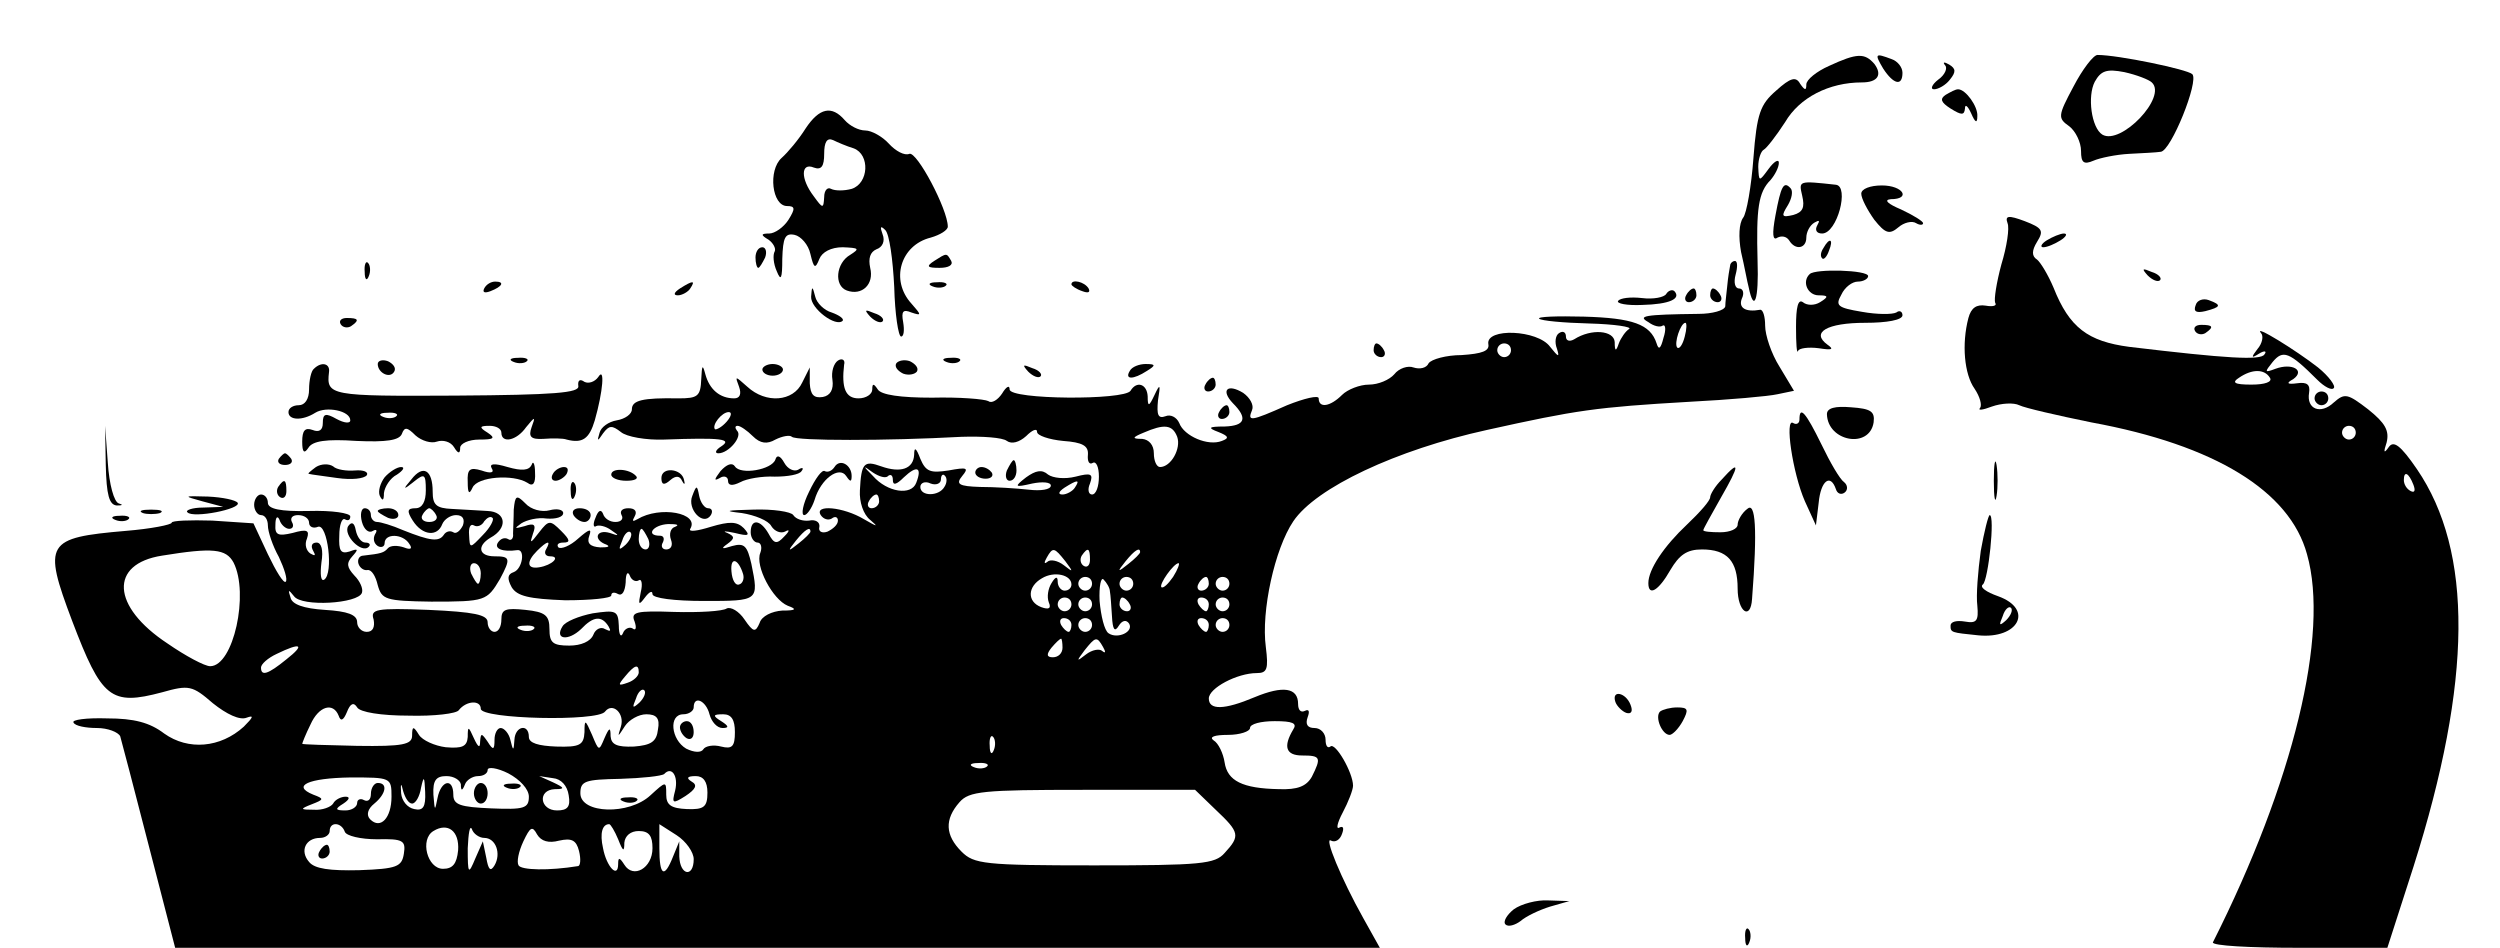 <?xml version="1.0" standalone="no"?>
<!DOCTYPE svg PUBLIC "-//W3C//DTD SVG 20010904//EN"
 "http://www.w3.org/TR/2001/REC-SVG-20010904/DTD/svg10.dtd">
<svg version="1.0" xmlns="http://www.w3.org/2000/svg"
 width="364pt" height="138pt" viewBox="0 0 364 138"
 preserveAspectRatio="xMidYMid meet">

<g transform="translate(0,138) scale(0.1,-0.1)"
fill="#000000" stroke="none">
<path d="M2663 1284 c-18 -8 -33 -20 -33 -27 0 -9 -2 -9 -9 1 -6 11 -14 9 -35
-10 -23 -20 -28 -33 -33 -98 -3 -41 -10 -81 -15 -87 -6 -8 -7 -28 -3 -50 5
-21 9 -44 11 -51 8 -39 15 -18 13 38 -2 76 1 100 19 118 6 7 12 18 12 25 0 6
-7 2 -15 -9 -14 -19 -14 -19 -15 3 0 12 4 23 8 25 4 2 18 20 31 40 21 36 64
58 112 58 23 0 30 11 18 27 -14 16 -25 16 -66 -3z"/>
<path d="M2742 1280 c15 -23 28 -26 28 -6 0 8 -7 17 -16 20 -24 9 -25 8 -12
-14z"/>
<path d="M3019 1254 c-23 -43 -23 -46 -6 -58 9 -7 17 -23 17 -36 0 -17 4 -20
18 -14 9 4 33 9 52 10 19 1 40 2 46 3 15 1 56 103 46 113 -7 7 -108 28 -138
28 -6 0 -22 -21 -35 -46z m114 6 c23 -21 -45 -92 -72 -76 -16 10 -22 56 -11
77 9 16 17 19 43 14 18 -4 36 -11 40 -15z"/>
<path d="M2832 1285 c4 -4 0 -14 -10 -21 -9 -7 -12 -14 -6 -14 6 0 17 6 23 14
9 11 9 16 -1 22 -7 4 -10 4 -6 -1z"/>
<path d="M2833 1242 c-9 -6 -7 -11 7 -20 16 -10 20 -10 21 0 0 7 4 4 9 -7 6
-14 9 -15 9 -4 1 14 -17 39 -28 39 -4 0 -11 -4 -18 -8z"/>
<path d="M1173 1193 c-10 -16 -26 -35 -35 -43 -20 -18 -14 -70 8 -70 12 0 12
-4 2 -20 -7 -11 -20 -20 -28 -20 -12 0 -13 -2 -1 -9 7 -5 11 -13 9 -17 -3 -5
-2 -18 3 -29 6 -15 8 -11 8 18 1 31 4 38 18 35 9 -2 20 -14 23 -28 5 -21 7
-22 13 -7 4 10 17 17 34 17 24 -1 25 -2 11 -11 -21 -12 -24 -45 -5 -52 22 -8
40 9 34 33 -3 14 0 23 9 27 9 3 13 12 9 22 -4 11 -3 13 4 6 6 -6 11 -43 13
-83 1 -39 6 -72 10 -72 4 0 5 9 3 21 -3 16 0 19 12 14 15 -5 15 -4 0 13 -31
34 -16 85 28 96 14 4 25 11 25 16 0 25 -45 110 -56 106 -7 -3 -20 4 -30 15 -9
10 -25 19 -34 19 -10 0 -23 7 -30 15 -19 22 -37 18 -57 -12z m70 -29 c24 -9
22 -51 -3 -59 -11 -3 -24 -3 -30 0 -5 3 -10 -2 -10 -12 -1 -17 -2 -17 -15 1
-20 26 -19 50 0 42 11 -4 15 2 15 20 0 17 4 24 13 20 6 -3 20 -9 30 -12z"/>
<path d="M2624 1095 c4 -17 1 -24 -13 -28 -17 -4 -18 -2 -8 14 6 10 8 21 4 25
-10 11 -14 3 -22 -40 -5 -27 -4 -37 3 -32 6 3 13 2 17 -4 9 -15 25 -12 25 4 0
8 5 18 12 22 7 4 8 3 4 -4 -4 -7 -1 -12 7 -12 22 0 40 69 20 71 -55 6 -54 6
-49 -16z"/>
<path d="M2710 1098 c0 -7 9 -24 19 -38 16 -20 22 -22 35 -11 8 7 20 10 26 6
5 -3 10 -3 10 0 0 3 -15 12 -32 20 -19 8 -26 14 -15 15 30 0 18 20 -13 20 -17
0 -30 -5 -30 -12z"/>
<path d="M2923 1055 c3 -7 -1 -34 -9 -60 -7 -26 -11 -51 -9 -56 3 -4 -3 -6
-14 -4 -13 2 -21 -3 -25 -18 -10 -38 -6 -82 9 -103 8 -12 11 -24 8 -28 -4 -4
4 -3 17 2 14 5 32 6 40 2 8 -4 56 -15 105 -25 180 -33 289 -100 314 -192 33
-116 -20 -333 -137 -565 -2 -5 54 -8 125 -8 l129 0 38 118 c86 271 87 459 5
579 -24 35 -34 42 -41 32 -7 -10 -8 -8 -3 7 4 17 -2 28 -27 48 -30 23 -34 24
-50 10 -19 -18 -40 -10 -36 14 2 12 -3 16 -17 14 -15 -2 -17 0 -6 6 18 13 -2
24 -26 15 -16 -6 -16 -5 -4 10 15 18 24 15 65 -26 10 -10 21 -16 24 -12 3 3
-7 17 -23 30 -32 25 -95 64 -83 50 4 -4 2 -15 -5 -23 -10 -13 -9 -14 2 -7 8 5
12 4 8 -1 -5 -9 -55 -6 -197 11 -60 8 -87 28 -110 86 -8 19 -19 37 -24 41 -8
5 -8 13 0 26 10 16 8 20 -18 30 -24 9 -29 8 -25 -3z m382 -225 c4 -6 -7 -10
-27 -10 -25 0 -29 3 -18 10 19 13 37 13 45 0z m125 -80 c0 -5 -4 -10 -10 -10
-5 0 -10 5 -10 10 0 6 5 10 10 10 6 0 10 -4 10 -10z m84 -76 c3 -8 2 -12 -4
-9 -6 3 -10 10 -10 16 0 14 7 11 14 -7z"/>
<path d="M2980 1030 c-8 -5 -10 -10 -5 -10 6 0 17 5 25 10 8 5 11 10 5 10 -5
0 -17 -5 -25 -10z"/>
<path d="M2655 1019 c-4 -6 -5 -12 -2 -15 2 -3 7 2 10 11 7 17 1 20 -8 4z"/>
<path d="M1100 1005 c0 -8 2 -15 4 -15 2 0 6 7 10 15 3 8 1 15 -4 15 -6 0 -10
-7 -10 -15z"/>
<path d="M1360 1000 c-12 -8 -10 -10 8 -10 13 0 20 4 17 10 -7 12 -6 12 -25 0z"/>
<path d="M531 984 c0 -11 3 -14 6 -6 3 7 2 16 -1 19 -3 4 -6 -2 -5 -13z"/>
<path d="M2519 993 c-1 -5 -3 -17 -4 -28 -1 -11 -3 -25 -3 -31 -1 -6 -19 -11
-39 -11 -80 -1 -89 -3 -73 -12 8 -6 17 -8 21 -5 4 2 5 -6 1 -18 -4 -16 -7 -18
-10 -8 -9 28 -35 37 -106 39 -39 1 -68 0 -65 -3 3 -3 35 -6 73 -7 37 -1 63 -5
58 -8 -5 -3 -12 -13 -15 -21 -4 -12 -6 -12 -6 2 -1 17 -34 20 -59 4 -7 -4 -12
-2 -12 4 0 6 -4 9 -10 5 -5 -3 -7 -13 -3 -23 4 -13 2 -12 -10 3 -18 25 -94 28
-90 4 2 -10 -9 -14 -39 -16 -22 0 -44 -6 -48 -12 -3 -7 -13 -9 -22 -6 -8 3
-21 -1 -28 -10 -7 -8 -23 -15 -37 -15 -13 0 -31 -7 -39 -15 -17 -17 -34 -20
-34 -5 0 5 -21 0 -46 -10 -54 -24 -58 -24 -51 -7 3 7 -3 18 -13 25 -23 14 -33
4 -15 -15 22 -22 18 -33 -12 -34 -24 0 -25 -2 -9 -8 15 -6 16 -9 5 -13 -20 -8
-55 7 -62 26 -4 9 -13 13 -20 10 -11 -4 -13 2 -11 23 4 24 3 25 -5 8 -8 -17
-10 -18 -10 -2 -1 18 -16 23 -25 8 -9 -14 -176 -13 -176 2 0 7 -5 4 -11 -6 -6
-9 -15 -15 -20 -11 -6 3 -42 6 -82 5 -46 0 -74 4 -79 12 -6 9 -8 9 -8 0 0 -7
-9 -13 -20 -13 -19 0 -25 15 -21 49 2 7 -3 10 -9 6 -6 -4 -10 -16 -8 -28 2
-14 -3 -23 -14 -25 -13 -2 -18 3 -19 20 l0 23 -11 -22 c-13 -28 -53 -31 -80
-6 -18 16 -18 16 -12 0 4 -11 1 -17 -7 -17 -21 0 -36 13 -42 35 -4 15 -5 14
-6 -7 -1 -25 -5 -28 -33 -28 -53 1 -68 -3 -68 -16 0 -7 -10 -14 -22 -16 -12
-2 -23 -10 -25 -18 -4 -13 -3 -13 5 -1 9 12 13 12 26 2 8 -7 37 -12 63 -11 83
3 100 1 83 -10 -8 -5 -10 -10 -4 -10 15 0 36 25 27 33 -3 4 -3 7 1 7 4 0 14
-7 22 -15 11 -11 21 -12 33 -5 10 5 21 7 24 4 6 -6 137 -6 247 0 30 1 60 -1
66 -6 7 -5 18 -2 28 7 9 9 16 12 16 6 0 -5 17 -11 38 -13 28 -2 37 -7 36 -20
-1 -10 2 -15 7 -12 5 3 9 -6 9 -20 0 -14 -4 -26 -10 -26 -5 0 -7 7 -3 16 5 14
2 16 -21 10 -16 -4 -33 -2 -40 3 -9 8 -18 6 -32 -4 -18 -14 -17 -15 9 -9 15 3
27 2 27 -3 0 -6 -15 -8 -32 -6 -18 2 -50 4 -71 4 -31 1 -36 4 -26 16 10 12 7
13 -20 8 -26 -4 -33 -2 -41 17 -6 16 -9 18 -9 6 -1 -21 -20 -27 -48 -17 -25 9
-29 5 -31 -35 -1 -17 5 -35 15 -43 13 -11 10 -10 -9 1 -30 18 -73 22 -63 6 4
-6 11 -8 16 -5 5 4 9 2 9 -3 0 -6 -7 -12 -15 -16 -8 -3 -14 0 -12 7 1 7 -6 11
-15 9 -9 -1 -19 2 -23 8 -3 5 -30 9 -58 8 -41 -1 -44 -2 -17 -5 19 -3 39 -11
43 -19 5 -8 14 -11 20 -8 7 4 7 1 -1 -7 -11 -12 -15 -11 -23 4 -12 21 -26 22
-26 2 0 -8 5 -15 10 -15 5 0 7 -7 4 -15 -8 -19 18 -68 40 -77 14 -5 12 -7 -8
-7 -15 -1 -30 -8 -33 -18 -6 -14 -9 -14 -22 5 -8 12 -20 19 -26 16 -6 -4 -40
-6 -76 -5 -56 2 -64 0 -58 -14 3 -9 2 -14 -3 -10 -5 3 -12 -1 -14 -7 -3 -7 -6
-2 -6 11 -1 22 -4 23 -38 18 -20 -4 -40 -12 -44 -19 -12 -19 8 -22 27 -4 18
19 30 20 40 4 4 -7 3 -8 -5 -4 -6 4 -14 0 -17 -8 -4 -10 -18 -16 -35 -16 -24
0 -29 4 -29 24 0 20 -6 25 -35 28 -29 3 -35 1 -35 -14 0 -10 -4 -18 -10 -18
-5 0 -10 6 -10 14 0 11 -20 15 -86 18 -77 3 -85 1 -80 -14 2 -11 -1 -18 -10
-18 -8 0 -14 7 -14 14 0 11 -14 16 -47 18 -31 2 -48 8 -50 18 -4 12 -3 12 5 2
11 -16 94 -11 99 5 2 6 -3 17 -11 25 -11 12 -12 18 -3 28 9 10 9 12 -4 7 -13
-4 -16 1 -15 23 0 16 4 26 8 24 5 -3 8 -1 8 4 0 5 -27 9 -60 8 -42 -1 -60 3
-60 12 0 6 -4 12 -10 12 -5 0 -10 -7 -10 -15 0 -8 5 -15 10 -15 6 0 10 -7 10
-15 0 -9 7 -30 16 -46 8 -17 13 -33 10 -36 -3 -3 -14 15 -26 40 l-21 45 -60 4
c-32 1 -59 0 -59 -3 0 -3 -30 -9 -67 -12 -116 -10 -121 -17 -78 -131 43 -113
56 -124 131 -104 39 11 44 10 74 -16 20 -16 39 -25 49 -21 11 4 10 1 -4 -13
-34 -31 -81 -35 -116 -10 -21 16 -44 22 -83 22 -30 1 -52 -2 -49 -6 2 -5 18
-8 34 -8 16 0 31 -6 34 -12 2 -7 21 -79 42 -161 l38 -147 877 0 877 0 -24 43
c-32 57 -58 120 -47 113 6 -3 13 1 16 10 3 8 2 12 -4 9 -5 -3 -3 7 5 22 8 15
15 33 15 39 0 19 -26 64 -33 57 -4 -3 -7 1 -7 10 0 9 -7 17 -16 17 -10 0 -14
5 -10 16 3 8 2 12 -4 9 -6 -3 -10 1 -10 10 0 24 -22 27 -63 10 -45 -19 -67
-19 -67 -2 0 15 41 37 70 37 15 0 17 6 13 38 -7 52 13 143 40 183 33 49 150
104 282 133 131 29 158 33 295 41 58 3 115 8 128 11 l24 5 -21 35 c-12 19 -21
46 -21 60 0 13 -3 23 -7 23 -22 -4 -32 3 -27 16 4 8 2 15 -4 15 -6 0 -8 9 -5
20 3 11 3 20 -1 20 -3 0 -7 -3 -7 -7z m-66 -103 c-3 -12 -8 -19 -11 -16 -5 6
5 36 12 36 2 0 2 -9 -1 -20z m-253 -20 c0 -5 -4 -10 -10 -10 -5 0 -10 5 -10
10 0 6 5 10 10 10 6 0 10 -4 10 -10z m-1142 -104 c-7 -8 -15 -12 -17 -11 -5 6
10 25 20 25 5 0 4 -6 -3 -14z m656 -22 c6 -17 -9 -44 -25 -44 -5 0 -9 9 -9 20
0 12 -7 20 -17 21 -15 0 -15 2 2 9 30 13 42 12 49 -6z m-421 -57 c4 3 7 1 7
-6 0 -8 5 -7 16 4 19 18 27 15 18 -8 -7 -19 -42 -14 -63 10 -15 15 -15 16 0 5
9 -6 19 -9 22 -5z m82 -16 c-8 -14 -35 -14 -35 0 0 6 7 9 15 5 8 -3 15 0 15 6
0 6 3 9 6 5 3 -3 3 -10 -1 -16z m190 -1 c-3 -5 -12 -10 -18 -10 -7 0 -6 4 3
10 19 12 23 12 15 0z m-285 -20 c0 -5 -5 -10 -11 -10 -5 0 -7 5 -4 10 3 6 8
10 11 10 2 0 4 -4 4 -10z m-859 -40 c6 0 7 5 4 10 -3 6 1 10 9 10 9 0 16 -5
16 -11 0 -6 6 -9 13 -6 14 5 23 -68 9 -77 -5 -3 -6 8 -4 25 3 18 0 29 -7 29
-7 0 -9 -5 -5 -12 4 -7 3 -8 -4 -4 -6 4 -9 13 -5 22 4 12 0 14 -21 8 -21 -5
-26 -3 -25 12 0 11 3 14 6 7 2 -7 9 -13 14 -13z m759 -4 c0 -2 -8 -10 -17 -17
-16 -13 -17 -12 -4 4 13 16 21 21 21 13z m-840 -45 c23 -45 0 -151 -34 -151
-8 0 -36 15 -62 33 -82 54 -85 116 -8 128 74 12 93 10 104 -10z m1211 2 c12
-16 12 -17 -2 -6 -9 7 -20 9 -24 5 -5 -4 -5 -1 -1 6 9 16 11 15 27 -5z m36 2
c0 -8 -4 -12 -9 -9 -5 3 -6 10 -3 15 9 13 12 11 12 -6z m73 11 c0 -2 -8 -10
-17 -17 -16 -13 -17 -12 -4 4 13 16 21 21 21 13z m48 -36 c-7 -10 -14 -17 -17
-15 -4 4 18 35 25 35 2 0 -1 -9 -8 -20z m-148 -11 c0 -5 -4 -9 -10 -9 -5 0
-10 6 -10 13 0 8 -3 8 -9 -2 -5 -8 -7 -20 -4 -28 4 -9 0 -11 -11 -7 -21 8 -20
30 1 42 18 11 43 5 43 -9z m30 1 c0 -5 -4 -10 -10 -10 -5 0 -10 5 -10 10 0 6
5 10 10 10 6 0 10 -4 10 -10z m26 -11 c1 -5 2 -21 3 -36 1 -20 4 -24 10 -14 5
8 11 9 15 3 7 -12 -17 -23 -30 -14 -6 4 -11 25 -13 47 -1 21 2 36 6 31 4 -4 9
-12 9 -17z m34 11 c0 -5 -4 -10 -10 -10 -5 0 -10 5 -10 10 0 6 5 10 10 10 6 0
10 -4 10 -10z m110 0 c0 -5 -5 -10 -11 -10 -5 0 -7 5 -4 10 3 6 8 10 11 10 2
0 4 -4 4 -10z m30 0 c0 -5 -4 -10 -10 -10 -5 0 -10 5 -10 10 0 6 5 10 10 10 6
0 10 -4 10 -10z m-230 -30 c0 -5 -4 -10 -10 -10 -5 0 -10 5 -10 10 0 6 5 10
10 10 6 0 10 -4 10 -10z m30 0 c0 -5 -4 -10 -10 -10 -5 0 -10 5 -10 10 0 6 5
10 10 10 6 0 10 -4 10 -10z m55 0 c3 -5 1 -10 -4 -10 -6 0 -11 5 -11 10 0 6 2
10 4 10 3 0 8 -4 11 -10z m115 0 c0 -5 -2 -10 -4 -10 -3 0 -8 5 -11 10 -3 6
-1 10 4 10 6 0 11 -4 11 -10z m30 0 c0 -5 -4 -10 -10 -10 -5 0 -10 5 -10 10 0
6 5 10 10 10 6 0 10 -4 10 -10z m-230 -30 c0 -5 -2 -10 -4 -10 -3 0 -8 5 -11
10 -3 6 -1 10 4 10 6 0 11 -4 11 -10z m30 0 c0 -5 -4 -10 -10 -10 -5 0 -10 5
-10 10 0 6 5 10 10 10 6 0 10 -4 10 -10z m170 0 c0 -5 -2 -10 -4 -10 -3 0 -8
5 -11 10 -3 6 -1 10 4 10 6 0 11 -4 11 -10z m30 0 c0 -5 -4 -10 -10 -10 -5 0
-10 5 -10 10 0 6 5 10 10 10 6 0 10 -4 10 -10z m-1013 -6 c-3 -3 -12 -4 -19
-1 -8 3 -5 6 6 6 11 1 17 -2 13 -5z m770 -27 c0 -8 -6 -14 -14 -14 -9 0 -10 4
-2 14 6 7 12 13 14 13 1 0 2 -6 2 -13z m59 1 c4 -7 4 -10 -1 -6 -4 4 -15 2
-24 -5 -14 -11 -14 -10 -2 6 16 20 18 21 27 5z m-1189 -18 c-27 -22 -37 -25
-37 -12 0 5 10 14 23 20 35 17 42 14 14 -8z m513 -19 c0 -5 -7 -12 -16 -15
-14 -5 -15 -4 -4 9 14 17 20 19 20 6z m1 -44 c-10 -9 -11 -8 -5 6 3 10 9 15
12 12 3 -3 0 -11 -7 -18z m-336 -19 c37 -1 70 3 73 8 11 14 32 15 32 2 0 -15
171 -19 181 -4 11 14 29 -3 23 -22 -5 -16 -5 -16 6 1 6 9 20 17 31 17 15 0 20
-6 17 -22 -2 -18 -10 -23 -35 -25 -25 -1 -33 3 -34 15 0 14 -2 13 -9 -3 -8
-19 -8 -19 -18 5 -10 23 -11 23 -11 4 -1 -19 -7 -22 -41 -21 -26 1 -40 5 -40
14 0 20 -20 16 -21 -4 -1 -17 -2 -17 -6 0 -2 9 -9 17 -14 17 -5 0 -9 -8 -9
-17 0 -15 -2 -16 -10 -3 -9 13 -10 13 -11 0 0 -10 -3 -8 -9 5 -8 18 -9 18 -9
2 -1 -14 -8 -17 -32 -15 -16 2 -34 10 -39 18 -8 13 -10 13 -10 -1 0 -13 -13
-16 -80 -15 -44 1 -80 2 -80 3 0 1 5 14 12 28 12 27 33 33 41 13 3 -9 7 -7 12
5 5 13 10 15 15 7 4 -7 35 -12 75 -12z m438 2 c3 -11 11 -20 19 -20 10 0 9 3
-2 10 -13 8 -12 10 3 10 12 0 17 -8 17 -26 0 -21 -4 -25 -20 -21 -11 3 -23 1
-26 -4 -3 -5 -13 -5 -25 1 -22 13 -26 50 -4 50 8 0 15 5 15 10 0 18 18 10 23
-10z m850 -22 c-15 -25 -11 -38 13 -38 27 0 28 -3 14 -31 -8 -14 -21 -19 -48
-18 -53 1 -75 12 -79 39 -2 13 -9 28 -16 32 -7 5 1 8 21 8 17 0 32 5 32 10 0
6 16 10 36 10 26 0 33 -3 27 -12z m-436 -30 c-3 -8 -6 -5 -6 6 -1 11 2 17 5
13 3 -3 4 -12 1 -19z m-677 -68 c0 -17 -7 -19 -55 -17 -45 2 -55 5 -55 20 0
25 -18 21 -23 -5 -4 -20 -4 -19 -6 5 -1 21 4 27 19 27 11 0 20 -6 21 -12 0
-10 2 -10 6 0 2 6 11 12 19 12 8 0 14 4 14 9 0 5 14 3 30 -5 17 -9 30 -23 30
-34z m667 44 c-3 -3 -12 -4 -19 -1 -8 3 -5 6 6 6 11 1 17 -2 13 -5z m-454 -35
c-5 -19 -4 -20 15 -8 15 10 18 16 9 21 -8 5 -7 8 6 8 11 0 17 -8 17 -24 0 -21
-5 -25 -30 -24 -23 1 -30 6 -30 21 0 20 0 20 -23 -1 -31 -29 -102 -27 -102 3
0 18 7 20 58 21 32 1 60 4 64 7 11 12 21 -3 16 -24z m-413 -9 c0 -31 -16 -48
-31 -33 -6 6 -4 15 6 23 17 14 20 30 5 30 -5 0 -10 -7 -10 -16 0 -8 -4 -12
-10 -9 -5 3 -10 1 -10 -4 0 -6 -8 -11 -17 -11 -15 0 -16 2 -3 10 9 6 10 10 3
10 -6 0 -15 -4 -18 -10 -3 -5 -16 -10 -28 -9 -20 0 -21 1 -3 8 18 7 18 8 2 14
-32 13 -7 24 54 25 59 0 60 0 60 -28z m30 -10 c5 0 11 10 13 23 4 18 5 17 6
-6 1 -22 -3 -28 -16 -25 -10 2 -18 12 -19 23 -1 15 0 16 3 3 3 -10 8 -18 13
-18z m228 12 c3 -17 -2 -22 -17 -22 -25 0 -29 30 -3 31 15 0 14 2 -3 10 l-20
9 20 -3 c12 -1 21 -11 23 -25z m942 -21 c35 -33 36 -38 13 -63 -14 -16 -34
-18 -190 -18 -160 0 -175 2 -193 20 -24 24 -25 47 -3 72 14 16 34 18 180 18
l163 0 30 -29z m-1268 -32 c2 -6 23 -11 47 -11 38 1 42 -2 39 -21 -3 -19 -10
-22 -65 -24 -43 -1 -65 2 -73 12 -14 16 -5 35 16 35 8 0 14 5 14 10 0 14 17
13 22 -1z m165 -27 c-2 -20 -8 -27 -22 -27 -23 0 -34 43 -14 55 21 13 38 0 36
-28z m38 18 c17 0 25 -23 15 -40 -6 -10 -9 -6 -12 11 l-5 24 -11 -25 c-10 -24
-11 -23 -11 15 1 22 3 34 6 28 2 -7 11 -13 18 -13z m109 -4 c18 4 25 1 29 -15
3 -12 2 -21 -1 -22 -43 -7 -83 -6 -87 1 -3 5 0 20 7 35 10 21 13 23 20 10 6
-10 17 -13 32 -9z m86 2 c7 -18 9 -19 9 -5 1 10 9 17 21 17 15 0 20 -7 20 -25
0 -29 -28 -45 -41 -24 -7 11 -9 11 -9 1 0 -22 -17 -4 -22 23 -5 22 -1 35 9 35
2 0 8 -10 13 -22z m110 -29 c0 -27 -20 -24 -21 4 l0 22 -9 -22 c-13 -33 -20
-28 -20 12 l0 35 25 -16 c14 -9 25 -25 25 -35z"/>
<path d="M990 321 c0 -6 5 -13 10 -16 6 -3 10 1 10 9 0 9 -4 16 -10 16 -5 0
-10 -4 -10 -9z"/>
<path d="M690 225 c0 -8 5 -15 10 -15 6 0 10 7 10 15 0 8 -4 15 -10 15 -5 0
-10 -7 -10 -15z"/>
<path d="M738 233 c7 -3 16 -2 19 1 4 3 -2 6 -13 5 -11 0 -14 -3 -6 -6z"/>
<path d="M908 213 c7 -3 16 -2 19 1 4 3 -2 6 -13 5 -11 0 -14 -3 -6 -6z"/>
<path d="M465 140 c-3 -5 -1 -10 4 -10 6 0 11 5 11 10 0 6 -2 10 -4 10 -3 0
-8 -4 -11 -10z"/>
<path d="M2635 981 c-12 -11 -3 -31 13 -31 14 0 15 -2 2 -10 -8 -5 -19 -5 -25
0 -7 5 -10 -7 -10 -36 0 -24 1 -40 3 -35 1 4 15 6 30 4 19 -3 23 -2 13 5 -25
18 -1 32 55 32 31 0 54 4 54 11 0 5 -4 8 -9 4 -6 -3 -28 -3 -50 1 -36 6 -39 9
-30 25 5 11 16 19 24 19 8 0 15 4 15 8 0 9 -77 11 -85 3z"/>
<path d="M3127 979 c7 -7 15 -10 18 -7 3 3 -2 9 -12 12 -14 6 -15 5 -6 -5z"/>
<path d="M705 960 c-3 -6 1 -7 9 -4 18 7 21 14 7 14 -6 0 -13 -4 -16 -10z"/>
<path d="M990 960 c-9 -6 -10 -10 -3 -10 6 0 15 5 18 10 8 12 4 12 -15 0z"/>
<path d="M1358 963 c7 -3 16 -2 19 1 4 3 -2 6 -13 5 -11 0 -14 -3 -6 -6z"/>
<path d="M1560 966 c0 -2 7 -7 16 -10 8 -3 12 -2 9 4 -6 10 -25 14 -25 6z"/>
<path d="M1181 948 c-1 -17 36 -45 46 -35 2 3 -5 8 -16 12 -11 3 -22 14 -24
23 -4 16 -5 16 -6 0z"/>
<path d="M2426 952 c-3 -5 -19 -8 -35 -6 -17 2 -32 0 -35 -4 -3 -4 13 -7 35
-6 40 1 57 9 47 20 -3 3 -9 1 -12 -4z"/>
<path d="M2455 950 c-3 -5 -1 -10 4 -10 6 0 11 5 11 10 0 6 -2 10 -4 10 -3 0
-8 -4 -11 -10z"/>
<path d="M2490 950 c0 -5 5 -10 11 -10 5 0 7 5 4 10 -3 6 -8 10 -11 10 -2 0
-4 -4 -4 -10z"/>
<path d="M3197 936 c-4 -10 1 -12 14 -9 23 6 24 9 5 16 -8 3 -17 0 -19 -7z"/>
<path d="M1267 919 c7 -7 15 -10 18 -7 3 3 -2 9 -12 12 -14 6 -15 5 -6 -5z"/>
<path d="M496 908 c3 -5 10 -6 15 -3 13 9 11 12 -6 12 -8 0 -12 -4 -9 -9z"/>
<path d="M3196 898 c3 -5 10 -6 15 -3 13 9 11 12 -6 12 -8 0 -12 -4 -9 -9z"/>
<path d="M2000 870 c0 -5 5 -10 11 -10 5 0 7 5 4 10 -3 6 -8 10 -11 10 -2 0
-4 -4 -4 -10z"/>
<path d="M550 850 c0 -13 18 -22 24 -11 3 5 -1 11 -9 15 -8 3 -15 1 -15 -4z"/>
<path d="M748 853 c7 -3 16 -2 19 1 4 3 -2 6 -13 5 -11 0 -14 -3 -6 -6z"/>
<path d="M1305 851 c-3 -5 2 -11 10 -15 8 -3 17 -1 20 3 3 5 -2 11 -10 15 -8
3 -17 1 -20 -3z"/>
<path d="M1378 853 c7 -3 16 -2 19 1 4 3 -2 6 -13 5 -11 0 -14 -3 -6 -6z"/>
<path d="M457 843 c-4 -3 -7 -17 -7 -30 0 -14 -6 -23 -15 -23 -8 0 -15 -4 -15
-10 0 -12 20 -13 39 -1 16 10 51 3 51 -11 0 -5 -9 -4 -20 2 -16 9 -20 8 -20
-6 0 -10 -5 -14 -15 -10 -11 4 -15 -1 -15 -17 0 -16 3 -18 9 -9 6 10 26 13 70
10 44 -2 62 1 66 10 4 11 8 10 20 -2 9 -8 23 -12 31 -9 9 3 20 0 25 -8 6 -10
9 -10 9 -1 0 6 12 12 28 12 21 0 24 2 12 10 -13 8 -12 10 3 10 9 0 17 -4 17
-10 0 -16 22 -12 36 8 13 16 14 16 8 0 -5 -14 -1 -18 17 -17 13 1 29 1 34 -1
23 -6 33 1 41 28 12 42 15 79 5 63 -5 -7 -14 -10 -20 -7 -7 5 -10 2 -9 -6 2
-10 -34 -13 -179 -14 -183 -1 -188 0 -184 34 2 13 -11 16 -22 5z m120 -69 c-3
-3 -12 -4 -19 -1 -8 3 -5 6 6 6 11 1 17 -2 13 -5z"/>
<path d="M1110 842 c0 -5 7 -9 15 -9 8 0 15 4 15 9 0 4 -7 8 -15 8 -8 0 -15
-4 -15 -8z"/>
<path d="M1497 839 c7 -7 15 -10 18 -7 3 3 -2 9 -12 12 -14 6 -15 5 -6 -5z"/>
<path d="M1645 840 c-8 -13 5 -13 25 0 13 8 13 10 -2 10 -9 0 -20 -4 -23 -10z"/>
<path d="M1755 820 c-3 -5 -1 -10 4 -10 6 0 11 5 11 10 0 6 -2 10 -4 10 -3 0
-8 -4 -11 -10z"/>
<path d="M3370 800 c0 -5 5 -10 10 -10 6 0 10 5 10 10 0 6 -4 10 -10 10 -5 0
-10 -4 -10 -10z"/>
<path d="M1775 780 c-3 -5 -1 -10 4 -10 6 0 11 5 11 10 0 6 -2 10 -4 10 -3 0
-8 -4 -11 -10z"/>
<path d="M2660 777 c1 -40 62 -51 68 -12 2 16 -4 20 -33 22 -23 2 -35 -1 -35
-10z"/>
<path d="M2620 769 c0 -5 -4 -8 -9 -5 -13 9 -1 -73 17 -114 l16 -35 4 33 c3
32 17 43 25 20 2 -7 8 -9 13 -5 5 4 4 11 -1 15 -6 4 -20 28 -33 55 -23 47 -32
57 -32 36z"/>
<path d="M154 703 c1 -44 5 -58 16 -59 8 0 10 1 3 3 -7 2 -14 28 -16 59 l-4
54 1 -57z"/>
<path d="M406 712 c-3 -5 1 -9 9 -9 8 0 12 4 9 9 -3 4 -7 8 -9 8 -2 0 -6 -4
-9 -8z"/>
<path d="M1129 711 c-5 -15 -51 -23 -59 -10 -4 6 -12 3 -21 -7 -9 -12 -10 -15
-1 -10 6 4 12 2 12 -4 0 -7 6 -8 18 -2 9 5 32 9 50 8 19 0 36 3 39 8 4 5 1 6
-5 2 -6 -3 -15 1 -20 10 -6 11 -11 12 -13 5z"/>
<path d="M2903 680 c0 -25 2 -35 4 -22 2 12 2 32 0 45 -2 12 -4 2 -4 -23z"/>
<path d="M460 700 c-8 -6 -13 -10 -10 -10 3 -1 21 -3 41 -6 21 -3 39 -1 43 4
3 5 -5 8 -17 7 -12 -1 -27 1 -32 6 -6 4 -17 4 -25 -1z"/>
<path d="M716 698 c4 -6 -1 -8 -15 -3 -17 5 -21 2 -20 -17 0 -16 2 -19 7 -8 7
16 59 20 80 7 8 -6 12 -1 11 15 0 13 -3 18 -5 11 -4 -8 -14 -9 -35 -3 -20 6
-27 5 -23 -2z"/>
<path d="M1215 700 c-4 -6 -10 -8 -14 -6 -4 3 -14 -11 -23 -30 -9 -18 -12 -34
-7 -34 4 0 11 10 15 22 9 31 36 50 46 35 6 -9 8 -9 8 0 0 16 -17 26 -25 13z"/>
<path d="M1466 695 c-3 -8 -1 -15 4 -15 6 0 10 7 10 15 0 8 -2 15 -4 15 -2 0
-6 -7 -10 -15z"/>
<path d="M560 685 c-6 -8 -10 -20 -7 -27 4 -8 6 -7 6 4 1 9 9 22 19 27 9 6 12
11 6 11 -6 0 -17 -7 -24 -15z"/>
<path d="M599 682 c-13 -15 -12 -16 4 -3 15 12 17 11 17 -13 0 -16 -5 -26 -15
-26 -12 0 -13 -4 -4 -18 14 -22 36 -24 43 -5 3 7 12 13 20 13 10 0 13 -6 10
-15 -4 -8 -10 -13 -14 -10 -5 3 -11 1 -14 -4 -7 -10 -19 -9 -59 7 -16 7 -33
12 -38 12 -5 0 -9 5 -9 10 0 6 -4 10 -9 10 -5 0 -7 -9 -4 -20 3 -11 10 -17 16
-13 5 3 7 1 3 -5 -3 -6 -2 -13 4 -17 5 -3 10 -1 10 4 0 15 27 14 36 -1 5 -7 2
-9 -8 -5 -9 3 -19 3 -23 -1 -6 -7 -10 -8 -36 -11 -6 0 -9 -6 -7 -12 2 -6 8
-10 13 -9 6 1 12 -9 15 -22 6 -21 11 -23 78 -24 79 0 81 1 100 33 16 30 15 33
-8 33 -23 0 -26 15 -6 27 26 14 23 38 -4 39 -14 1 -37 2 -52 3 -23 1 -28 6
-28 25 0 32 -14 40 -31 18z m36 -52 c3 -5 -1 -10 -10 -10 -9 0 -13 5 -10 10 3
6 8 10 10 10 2 0 7 -4 10 -10z m68 -29 c-19 -20 -19 -20 -20 0 -1 11 2 17 7
14 5 -3 12 0 15 6 4 5 9 8 12 5 3 -2 -3 -14 -14 -25z m-3 -56 c0 -8 -2 -15 -4
-15 -2 0 -6 7 -10 15 -3 8 -1 15 4 15 6 0 10 -7 10 -15z"/>
<path d="M805 690 c-3 -5 -2 -10 4 -10 5 0 13 5 16 10 3 6 2 10 -4 10 -5 0
-13 -4 -16 -10z"/>
<path d="M890 689 c0 -5 10 -9 22 -9 12 0 18 3 14 7 -10 11 -36 12 -36 2z"/>
<path d="M963 684 c0 -10 4 -11 13 -3 8 7 14 6 17 -1 3 -6 5 -6 3 1 -3 17 -33
20 -33 3z"/>
<path d="M1420 692 c0 -5 7 -9 15 -9 8 0 12 4 9 9 -3 4 -9 8 -15 8 -5 0 -9 -4
-9 -8z"/>
<path d="M2507 682 c-10 -10 -17 -22 -17 -26 0 -5 -15 -22 -34 -40 -33 -31
-56 -65 -56 -85 0 -20 15 -11 32 19 13 22 24 30 46 30 37 0 52 -17 52 -57 0
-34 19 -47 21 -15 8 103 5 142 -7 131 -8 -6 -14 -17 -14 -23 0 -6 -11 -11 -25
-11 -14 0 -25 1 -25 3 0 2 12 23 26 48 27 47 28 56 1 26z"/>
<path d="M405 671 c-3 -5 -2 -12 3 -15 5 -3 9 1 9 9 0 17 -3 19 -12 6z"/>
<path d="M831 664 c0 -11 3 -14 6 -6 3 7 2 16 -1 19 -3 4 -6 -2 -5 -13z"/>
<path d="M1008 658 c-8 -19 16 -45 27 -28 3 5 2 10 -4 10 -5 0 -11 8 -13 18
-3 16 -4 16 -10 0z"/>
<path d="M295 650 l30 -8 -29 -1 c-16 0 -27 -4 -23 -7 8 -9 79 5 73 14 -3 4
-22 8 -43 9 -36 1 -37 1 -8 -7z"/>
<path d="M748 638 c0 -13 -1 -29 -1 -35 1 -7 -3 -11 -7 -8 -5 3 -11 1 -15 -5
-6 -9 7 -14 28 -11 12 2 8 -27 -5 -32 -9 -3 -10 -9 -3 -22 8 -13 25 -17 78
-19 37 0 67 3 67 7 0 5 5 5 10 2 6 -3 10 4 11 17 0 13 3 17 6 10 2 -6 8 -10
13 -7 4 3 6 -5 3 -17 -4 -19 -3 -20 6 -8 6 8 11 11 11 5 0 -6 32 -10 75 -10
80 0 80 0 69 54 -6 26 -10 31 -28 26 -15 -5 -17 -4 -7 3 11 8 11 11 0 16 -8 3
-3 3 11 0 20 -5 23 -4 13 7 -10 10 -21 10 -48 2 -19 -6 -33 -8 -30 -3 14 23
-44 34 -77 14 -7 -4 -8 -3 -4 4 4 7 1 12 -9 12 -9 0 -13 -4 -10 -10 3 -5 0
-10 -9 -10 -8 0 -16 5 -18 12 -3 7 -7 5 -11 -6 -4 -9 -3 -15 1 -12 4 2 14 0
22 -6 12 -8 12 -9 -2 -4 -20 6 -25 -10 -5 -17 6 -3 2 -4 -9 -4 -15 1 -20 6
-16 17 4 11 0 10 -16 -4 -12 -11 -25 -16 -29 -13 -3 4 0 7 7 7 11 0 10 4 -3
17 -16 16 -18 16 -32 -2 -13 -17 -14 -17 -9 -2 5 13 2 16 -12 11 -15 -4 -16
-4 -5 4 8 5 24 9 37 7 13 -1 24 2 24 8 0 5 -9 7 -20 4 -11 -3 -27 1 -35 10
-13 13 -15 12 -17 -9z m235 -25 c-7 -2 -9 -11 -6 -19 3 -8 0 -14 -7 -14 -6 0
-8 5 -5 10 3 6 1 10 -4 10 -22 0 -10 16 12 17 12 0 17 -1 10 -4z m-72 -26
c-10 -9 -11 -8 -5 6 3 10 9 15 12 12 3 -3 0 -11 -7 -18z m33 8 c3 -8 1 -15 -4
-15 -6 0 -10 7 -10 15 0 8 2 15 4 15 2 0 6 -7 10 -15z m-149 -15 c-3 -5 -1
-10 6 -10 16 0 3 -13 -16 -16 -18 -3 -19 8 -3 24 15 15 21 16 13 2z m287 -36
c2 -7 -1 -14 -6 -15 -5 -2 -10 6 -11 19 -2 22 10 19 17 -4z"/>
<path d="M208 633 c6 -2 18 -2 25 0 6 3 1 5 -13 5 -14 0 -19 -2 -12 -5z"/>
<path d="M550 636 c0 -2 7 -6 15 -10 8 -3 15 -1 15 4 0 6 -7 10 -15 10 -8 0
-15 -2 -15 -4z"/>
<path d="M835 630 c3 -5 10 -10 16 -10 5 0 9 5 9 10 0 6 -7 10 -16 10 -8 0
-12 -4 -9 -10z"/>
<path d="M168 623 c7 -3 16 -2 19 1 4 3 -2 6 -13 5 -11 0 -14 -3 -6 -6z"/>
<path d="M2884 578 c-4 -29 -7 -65 -5 -80 2 -22 -1 -26 -18 -23 -12 2 -21 0
-21 -6 0 -10 1 -10 40 -14 59 -6 82 38 29 57 -17 6 -27 13 -22 17 8 6 18 101
10 101 -2 0 -8 -24 -13 -52z m37 -101 c-10 -9 -11 -8 -5 6 3 10 9 15 12 12 3
-3 0 -11 -7 -18z"/>
<path d="M507 614 c-8 -13 20 -41 30 -30 3 3 1 6 -5 6 -6 0 -12 8 -14 18 -2
11 -6 13 -11 6z"/>
<path d="M2352 358 c2 -6 10 -14 16 -16 7 -2 10 2 6 12 -7 18 -28 22 -22 4z"/>
<path d="M2417 344 c-8 -8 3 -34 14 -34 4 0 13 9 19 20 9 17 8 20 -8 20 -10 0
-21 -3 -25 -6z"/>
<path d="M2204 56 c-10 -8 -16 -18 -12 -22 4 -4 14 -1 22 5 8 7 27 16 43 21
l28 8 -31 1 c-16 1 -39 -5 -50 -13z"/>
<path d="M2541 14 c0 -11 3 -14 6 -6 3 7 2 16 -1 19 -3 4 -6 -2 -5 -13z"/>
</g>
</svg>

